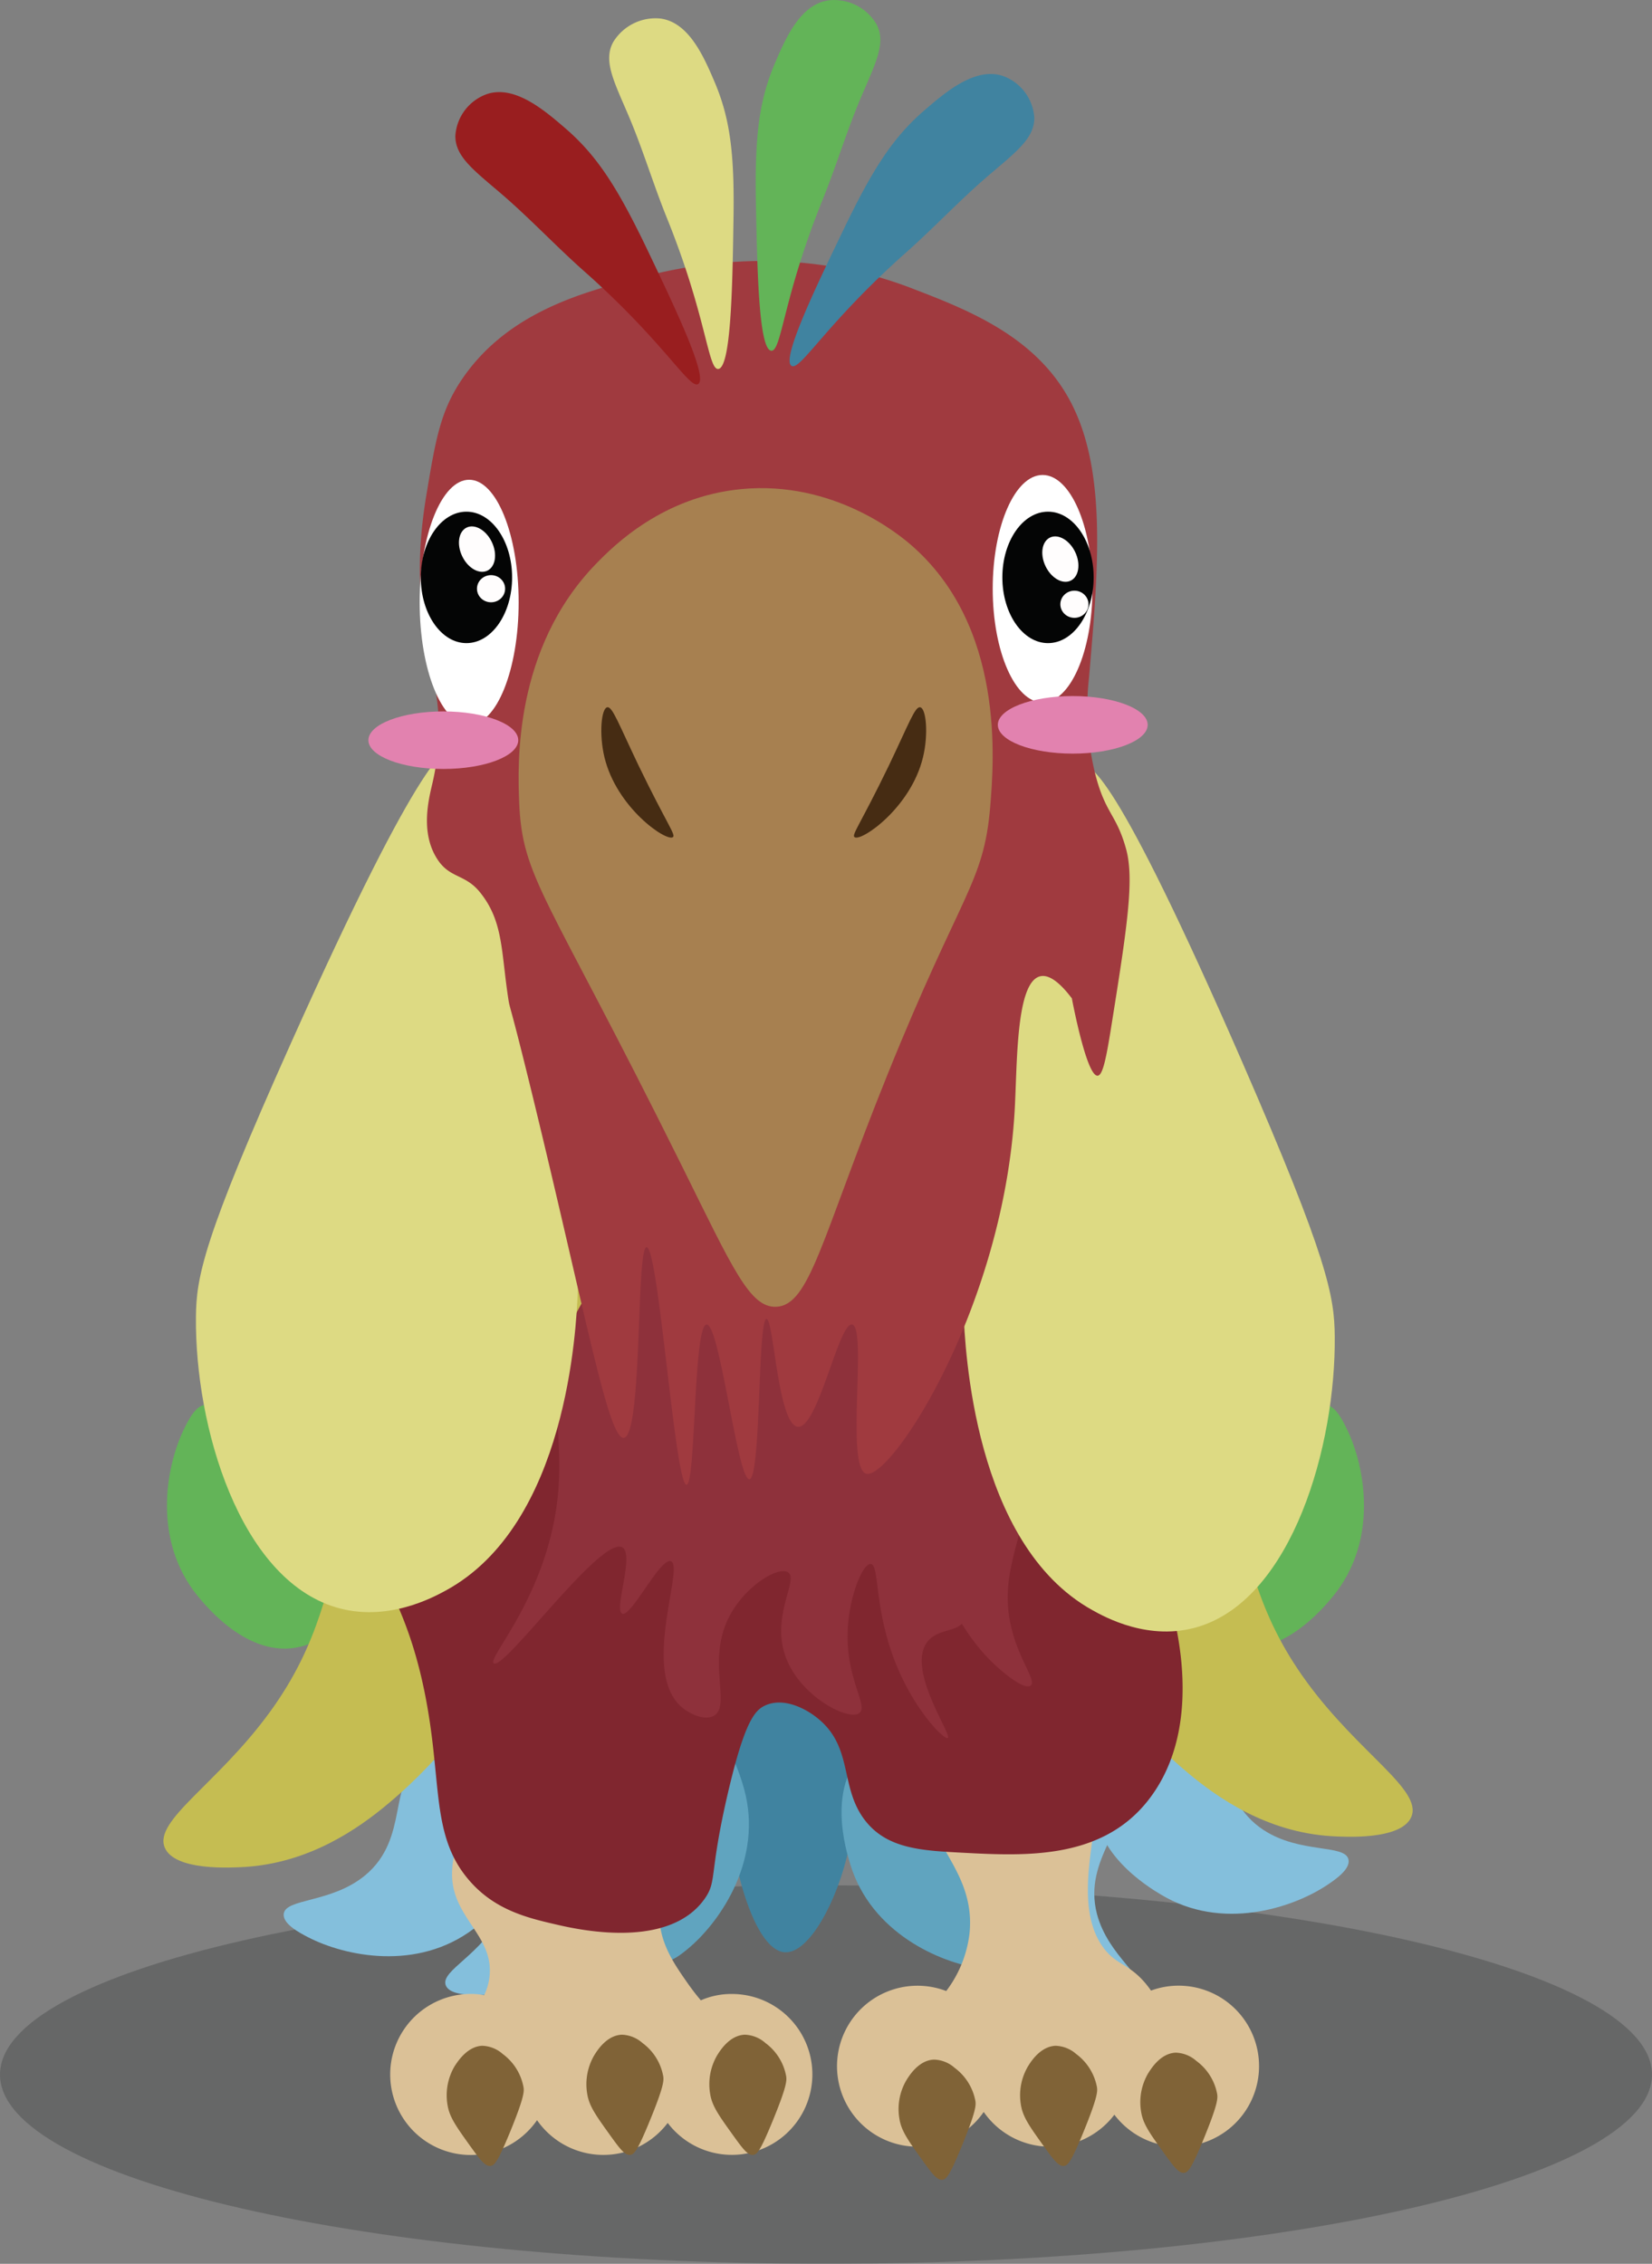<svg xmlns="http://www.w3.org/2000/svg" width="335.82" height="460.17" viewBox="0 0 335.82 460.17"><rect x="0" y="0" width="335.82" height="460.17" fill="#808080" stroke="none"/><defs><style>.cls-1,.cls-17{fill:#040505;}.cls-1{opacity:0.2;}.cls-2{fill:#63b458;}.cls-3{fill:#4083a0;}.cls-4{fill:#60a4bf;}.cls-5{fill:#84bfdc;}.cls-6{fill:#dbc197;}.cls-7{fill:#806337;}.cls-8{fill:#c5bd52;}.cls-9{fill:#80262f;}.cls-10{fill:#8e313b;}.cls-11{fill:#ddda83;}.cls-12{fill:#a03a3f;}.cls-13{fill:#991e1f;}.cls-14{fill:#a78050;}.cls-15{fill:#462c13;}.cls-16{fill:#fff;}.cls-18{fill:#fffdfd;}.cls-19{fill:#e282af;}</style></defs><title>Papagei_Normal</title><g id="Ebene_2" data-name="Ebene 2"><g id="Ebene_1-2" data-name="Ebene 1"><path class="cls-1" d="M335.82,421.71c0,21.24-75.17,38.46-167.91,38.46S0,443,0,421.71s75.18-38.47,167.91-38.47S335.82,400.46,335.82,421.71Z"/><path class="cls-2" d="M73.26,312.56c3.27,6.17-1.71,18.83-11.23,21.9-10.86,3.5-20.11-7.91-21.9-10.11-9.11-11.23-6.46-26.06-2.81-33.69.85-1.78,2.5-5.15,4.49-5.06,3.3.16,2.51,9.58,8.43,16.29C58.08,310.78,69.65,305.76,73.26,312.56Z"/><path class="cls-2" d="M237.94,312.56c-3.27,6.17,1.71,18.83,11.24,21.9,10.86,3.5,20.11-7.91,21.9-10.11,9.11-11.23,6.46-26.06,2.8-33.69-.85-1.78-2.5-5.15-4.49-5.06-3.29.16-2.5,9.58-8.42,16.29C253.12,310.78,241.55,305.76,237.94,312.56Z"/><path class="cls-3" d="M151.1,336.19c-2.21,13.2-3.31,19.8-3.37,23.59-.27,15.89,5.08,36.62,11.79,37.06,5.47.36,11.81-12.76,13.48-23.59,1.47-9.59-2.39-20.43-10.11-42.11-3.14-8.81-5-12.81-6.74-12.64C154.66,318.65,153.51,321.74,151.1,336.19Z"/><path class="cls-4" d="M116.18,361.18c-.5-7,9.16-16.54,19.11-15.51,11.35,1.18,15.22,15.35,16,18.08,3.8,14-4.6,26.46-11,32-1.49,1.28-4.36,3.7-6.14,2.81-3-1.47,1.57-9.77-1.14-18.3C129.35,368.93,116.74,368.86,116.18,361.18Z"/><path class="cls-4" d="M201.1,358.08c-3.3-6.15-16.6-9.06-24.44-2.85-9,7.08-4.63,21.11-3.79,23.82,4.26,13.82,18.06,19.87,26.43,21.08,1.95.28,5.67.78,6.7-.92,1.71-2.82-6.56-7.41-8.84-16.06C194.14,371.68,204.74,364.87,201.1,358.08Z"/><path class="cls-5" d="M243,350.66c-6.57-2.38-18.41,4.33-20.12,14.18C221,376.09,233.53,383.66,236,385.12c12.4,7.45,26.71,2.75,33.76-1.93,1.64-1.09,4.74-3.2,4.37-5.16-.61-3.24-9.83-1.14-17.3-6.06C246.89,365.44,250.25,353.29,243,350.66Z"/><path class="cls-5" d="M226.93,364c-3.3-6.15-16.59-9.06-24.44-2.86-9,7.08-4.63,21.12-3.79,23.82,4.26,13.83,18.06,19.87,26.43,21.09,2,.28,5.67.78,6.7-.93,1.71-2.82-6.56-7.4-8.84-16.06C220,377.58,230.58,370.76,226.93,364Z"/><path class="cls-5" d="M101.66,363.67c4.19-5.58,17.77-6.46,24.6.86,7.78,8.34,1.39,21.57.16,24.12-6.29,13-20.84,16.93-29.3,16.87-2,0-5.73-.08-6.49-1.92-1.26-3.05,7.61-6.34,11.16-14.55C106.5,378.17,97,369.83,101.66,363.67Z"/><path class="cls-5" d="M85.62,358.54c6.27-3.08,18.77,2.31,21.53,11.93,3.15,11-8.55,19.85-10.81,21.56-11.52,8.75-26.25,5.62-33.76,1.73-1.75-.91-5.07-2.67-4.91-4.66.26-3.28,9.65-2.19,16.55-7.89C83.35,373.65,78.71,361.93,85.62,358.54Z"/><path class="cls-6" d="M165.14,421.67a16.36,16.36,0,0,1-29.41,9.86,16.4,16.4,0,0,1-26.56-.56,16.37,16.37,0,1,1-13.48-25.66,13.29,13.29,0,0,1,2.72.26,11.28,11.28,0,0,0,1.12-4c.81-8.56-8.44-12.09-7.58-21.87,0-.69.64-7.14,4.17-8.43,4.44-1.6,7.58,6.93,16,9.25,11.58,3.23,22.69-8.05,25.27-5,1.72,2-3.79,6.29-3.36,14.34.26,5.51,3.19,9.6,5.9,13.48.86,1.2,1.72,2.32,2.54,3.27a15.39,15.39,0,0,1,6.29-1.29A16.35,16.35,0,0,1,165.14,421.67Z"/><path class="cls-6" d="M255.94,420a16.36,16.36,0,0,1-29.41,9.86,16.4,16.4,0,0,1-26.56-.56,16.36,16.36,0,1,1-7.62-24.58,24,24,0,0,0,4.73-11.67c1.38-13.17-9.94-19-6.71-26.13,4.22-9.39,28.93-10.68,32.85-3.36.9,1.72,0,2.67-.86,8.44-1.21,8.14-2.59,17.31,1.68,23.55,3,4.35,5.89,3.31,9.94,9.08a16.08,16.08,0,0,1,5.6-1A16.35,16.35,0,0,1,255.94,420Z"/><path class="cls-7" d="M151.39,413.6a6.62,6.62,0,0,1,4.21,1.69,10.76,10.76,0,0,1,4.21,6.74c.13.85.18,2-2.81,9.26-2.43,5.9-3.1,6.67-3.93,6.74-1.1.1-2.15-1.34-4.21-4.21-2.73-3.81-4.1-5.72-4.49-8.14a11.66,11.66,0,0,1,1.4-7.87C146.36,416.86,148.28,413.73,151.39,413.6Z"/><path class="cls-7" d="M126.4,413.6a6.62,6.62,0,0,1,4.21,1.69,10.76,10.76,0,0,1,4.21,6.74c.13.85.18,2-2.81,9.26-2.43,5.9-3.1,6.67-3.93,6.74-1.09.1-2.15-1.34-4.21-4.21-2.73-3.81-4.1-5.72-4.49-8.14a11.66,11.66,0,0,1,1.4-7.87C121.37,416.86,123.29,413.73,126.4,413.6Z"/><path class="cls-7" d="M98,415.85a6.62,6.62,0,0,1,4.21,1.68,10.8,10.8,0,0,1,4.21,6.74c.13.85.18,2-2.8,9.27-2.44,5.9-3.11,6.66-3.94,6.74-1.09.09-2.15-1.34-4.21-4.21-2.73-3.82-4.1-5.73-4.49-8.15a11.64,11.64,0,0,1,1.4-7.86C93,419.11,94.94,416,98,415.85Z"/><path class="cls-7" d="M189.86,418.66a6.59,6.59,0,0,1,4.21,1.68,10.84,10.84,0,0,1,4.21,6.74c.12.85.17,2-2.81,9.27-2.43,5.9-3.1,6.66-3.93,6.74-1.1.09-2.15-1.34-4.21-4.22-2.74-3.81-4.1-5.72-4.49-8.14a11.58,11.58,0,0,1,1.4-7.86C184.83,421.92,186.75,418.78,189.86,418.66Z"/><path class="cls-7" d="M214.56,415.85a6.67,6.67,0,0,1,4.22,1.68,10.84,10.84,0,0,1,4.21,6.74c.12.85.17,2-2.81,9.27-2.43,5.9-3.1,6.66-3.93,6.74-1.1.09-2.15-1.34-4.21-4.21-2.74-3.82-4.1-5.73-4.5-8.15a11.6,11.6,0,0,1,1.41-7.86C209.53,419.11,211.46,416,214.56,415.85Z"/><path class="cls-7" d="M239,417.25a6.62,6.62,0,0,1,4.21,1.69,10.76,10.76,0,0,1,4.22,6.74c.12.85.17,2-2.81,9.26-2.43,5.9-3.11,6.67-3.93,6.74-1.1.1-2.15-1.34-4.21-4.21-2.74-3.81-4.11-5.72-4.5-8.14a11.62,11.62,0,0,1,1.41-7.87C234,420.51,235.89,417.38,239,417.25Z"/><path class="cls-8" d="M70.55,308.74c-4,13.33-5.39,25.13-15.72,39.31-10.68,14.66-23.65,22-21.34,27.51,2,4.82,13.75,4.09,16.28,3.94,13.08-.82,23-7.71,29.2-12.92,23.55-19.68,33.68-47.76,36.51-56.16,10.53-31.33,15.46-74.4,6.17-77.49C111.86,229.67,82.19,269.54,70.55,308.74Z"/><path class="cls-8" d="M249.83,302.48c4,13.33,5.4,25.13,15.73,39.31,10.67,14.66,23.64,22,21.34,27.51-2,4.82-13.75,4.09-16.29,3.94-13.08-.82-23-7.71-29.2-12.92-23.55-19.68-33.68-47.76-36.5-56.16-10.54-31.33-15.46-74.4-6.18-77.49C208.52,223.41,238.2,263.28,249.83,302.48Z"/><path class="cls-9" d="M74.8,306.85c-2.13,11,8.64,14.7,12.76,44.51,1.88,13.55,1,22.71,7.55,30.55,5.28,6.35,12.15,7.95,18,9.3,4,.92,22.79,5.3,30.18-5.31,2.5-3.6.82-4.79,4.64-21.26,3.39-14.59,5.48-16.95,7.54-17.93,3.89-1.84,8.79.68,11.61,3.32,6.21,5.8,3.77,13.46,8.71,19.93,4.46,5.84,11.5,6.21,19.73,6.64,13.25.7,29.47,1.55,38.88-12,11.35-16.27,3.3-39.77,2.32-42.51a53.55,53.55,0,0,0-17.41-23.91C179.58,265.89,81,275.07,74.8,306.85Z"/><path class="cls-10" d="M116.64,267.93c-7.18,15.13-.53,23.92-4.06,41.55-3.46,17.25-13.6,27.74-12.19,28.64,2.17,1.38,21.85-26,26.11-23.58,2.56,1.43-1.82,12.79,0,13.48s7.7-11.4,9.87-10.67c2.88,1-6.27,22.63,2.32,29.76,1.73,1.43,4.61,2.64,6.38,1.68,3.63-2-1.32-10.77,2.91-19.65,3.12-6.56,10.12-10.8,12.18-9.55,2.31,1.4-3.36,8.6-.58,16.85s12.83,13.47,15.09,11.79c2-1.44-2.95-7.13-2.32-17.41.42-6.72,3.06-13,4.64-12.91,1.95.16.47,9.89,5.81,21.9,3.85,8.66,9.18,13.86,9.86,13.48,1-.59-8.61-14.09-4.06-19.66,2.24-2.73,6.42-1.75,7.55-4.49,1.46-3.57-3.93-9.36-4.65-9s2.8,10.7,10.45,18c2.36,2.25,6.31,5.37,7.54,4.5,1.64-1.16-4.43-7.31-4.64-17.41-.1-4.88,1.19-9.39,3.48-17.41,1.12-3.91,2.11-6.68,2.32-7.3,2.65-7.72,6.48-35.89-9.86-51.66-19.56-18.88-58.33-10.66-75.45,6.73A48.51,48.51,0,0,0,116.64,267.93Z"/><path class="cls-11" d="M93.1,151.5c3.83.65,5.77,6.33,17.76,67.39,6.34,32.28,6.92,36.41,6.59,43.8-.32,7.18-2.08,47.2-26.89,60.65-2.63,1.43-12,6.49-22.32,3.37-19.55-5.9-28.62-36.73-28.41-59,.08-8.11,1.4-15.68,19.28-55.59C86.19,151.69,91.16,151.17,93.1,151.5Z"/><path class="cls-11" d="M219.54,155.43c-3.73.65-5.61,6.33-17.26,67.39-6.17,32.28-6.73,36.41-6.42,43.8.31,7.19,2,47.2,26.15,60.65,2.56,1.43,11.63,6.49,21.7,3.37,19-5.9,27.83-36.72,27.62-59-.07-8.12-1.36-15.69-18.74-55.6C226.26,155.63,221.43,155.1,219.54,155.43Z"/><path class="cls-12" d="M94.26,76.59c9.39-13.39,24.84-17.36,36-20.22,7.85-2,30.09-7.4,55.13,2.25,11.15,4.29,24.81,9.56,31.92,22.46,7.76,14.08,6,34.19,4.06,56.72a55.89,55.89,0,0,0,1.16,19.09c2.11,8.6,4.38,8.42,6.39,15.72,1.69,6.17.18,16-2.91,35.38-1.12,7.08-1.82,10.64-2.9,10.67-2.28.07-5.22-15.72-5.22-15.72-1.79-2.37-4.24-4.95-6.38-4.5-5,1.06-4.71,17.53-5.23,27-2.2,40.32-25.16,75.36-30.17,74.13-4.31-1.06.25-29.87-2.91-30.33-2.73-.39-6.91,21.12-11,20.78s-4.91-22-6.39-21.9c-1.81.07-1.07,32.38-3.48,32.57s-6-31.62-8.7-31.45-2.16,32.5-4.07,32.57c-2.34.1-5.69-48.38-8.12-48.29-2.16.07-.8,38.4-4.64,38.75-3.17.28-7.76-25.32-18.57-69.64-4.84-19.82-4.54-17.22-4.92-19.72-1.44-9.47-1-15.47-5.53-21.27-3.06-4-6.14-3-8.71-6.74-3.79-5.52-1.87-12.63-1.16-15.72,5-21.74-6.38-28.38-1.16-59C88.61,89,89.61,83.21,94.26,76.59Z"/><path class="cls-3" d="M160.92,74.38c1.8,1,7.05-8.67,23.21-23,5.75-5.1,11-10.73,16.83-15.72,5.61-4.79,9.37-7.57,9.29-11.79a9.68,9.68,0,0,0-6.38-8.43c-5.49-1.82-11.33,3-15.67,6.74-6.58,5.61-10.7,11.94-16.83,24.71C165.73,58.59,158.74,73.13,160.92,74.38Z"/><path class="cls-2" d="M156.79,71.29c2.09.17,2.39-10.78,10.38-30.56,2.85-7,5-14.31,8-21.28,2.86-6.69,5-10.79,3-14.54A10,10,0,0,0,168.56.06c-5.76.7-8.8,7.55-11,12.72-3.35,7.84-4.18,15.28-3.88,29.35C153.94,55.07,154.27,71.09,156.79,71.29Z"/><path class="cls-13" d="M141.9,78.08c-1.8,1-7-8.67-23.21-23-5.75-5.1-11-10.73-16.83-15.73-5.61-4.79-9.37-7.57-9.29-11.79A9.66,9.66,0,0,1,99,19.12c5.49-1.82,11.33,3,15.67,6.74,6.57,5.61,10.69,11.94,16.83,24.71C137.09,62.29,144.08,76.83,141.9,78.08Z"/><path class="cls-11" d="M146,75c-2.09.16-2.39-10.79-10.38-30.56-2.84-7-5-14.31-8-21.29-2.86-6.69-5-10.79-3-14.54a10.08,10.08,0,0,1,9.57-4.85c5.75.71,8.79,7.55,11,12.73,3.36,7.83,4.18,15.27,3.89,29.35C148.89,58.77,148.55,74.8,146,75Z"/><path class="cls-14" d="M150.8,99.41c18.6-1.74,31.88,9.21,34.24,11.23,19.33,16.58,17,44.11,16.25,53.35-1.32,15.67-5.89,17.26-20.89,54.47-13.48,33.43-15.75,46.92-22.64,47.17-5.35.2-8.79-7.75-19.15-28.64-27.62-55.68-32.48-58.29-33.08-74.12-.28-7.36-1.17-31,15.67-48.3C124.78,110.89,134.77,100.91,150.8,99.41Z"/><path class="cls-15" d="M123.44,143.77c-1.22.25-1.68,5.48-.58,10.11,2.47,10.34,12.63,17.28,13.93,16.29.63-.48-1.18-2.58-7-14.6C125.67,146.93,124.47,143.57,123.44,143.77Z"/><path class="cls-15" d="M187.06,143.77c1.23.25,1.69,5.48.58,10.11-2.46,10.34-12.62,17.28-13.93,16.29-.63-.48,1.18-2.58,7-14.6C184.84,146.93,186,143.57,187.06,143.77Z"/><ellipse class="cls-16" cx="95.37" cy="122.43" rx="10.06" ry="24.91"/><ellipse class="cls-16" cx="211.94" cy="119.67" rx="10.14" ry="23.12"/><ellipse class="cls-17" cx="94.82" cy="117.37" rx="9.28" ry="13.36"/><ellipse class="cls-18" cx="96.96" cy="111.63" rx="3.34" ry="4.86" transform="translate(-38.73 52.89) rotate(-25.62)"/><ellipse class="cls-18" cx="99.82" cy="119.67" rx="2.86" ry="2.76"/><ellipse class="cls-17" cx="213.04" cy="117.37" rx="9.28" ry="13.36"/><ellipse class="cls-18" cx="215.55" cy="113.67" rx="3.34" ry="4.86" transform="translate(-27.96 104.36) rotate(-25.62)"/><ellipse class="cls-18" cx="218.41" cy="122.83" rx="2.86" ry="2.76"/><ellipse class="cls-19" cx="218.07" cy="147.34" rx="15.23" ry="5.85"/><ellipse class="cls-19" cx="90.12" cy="150.46" rx="15.23" ry="5.85"/></g></g></svg>